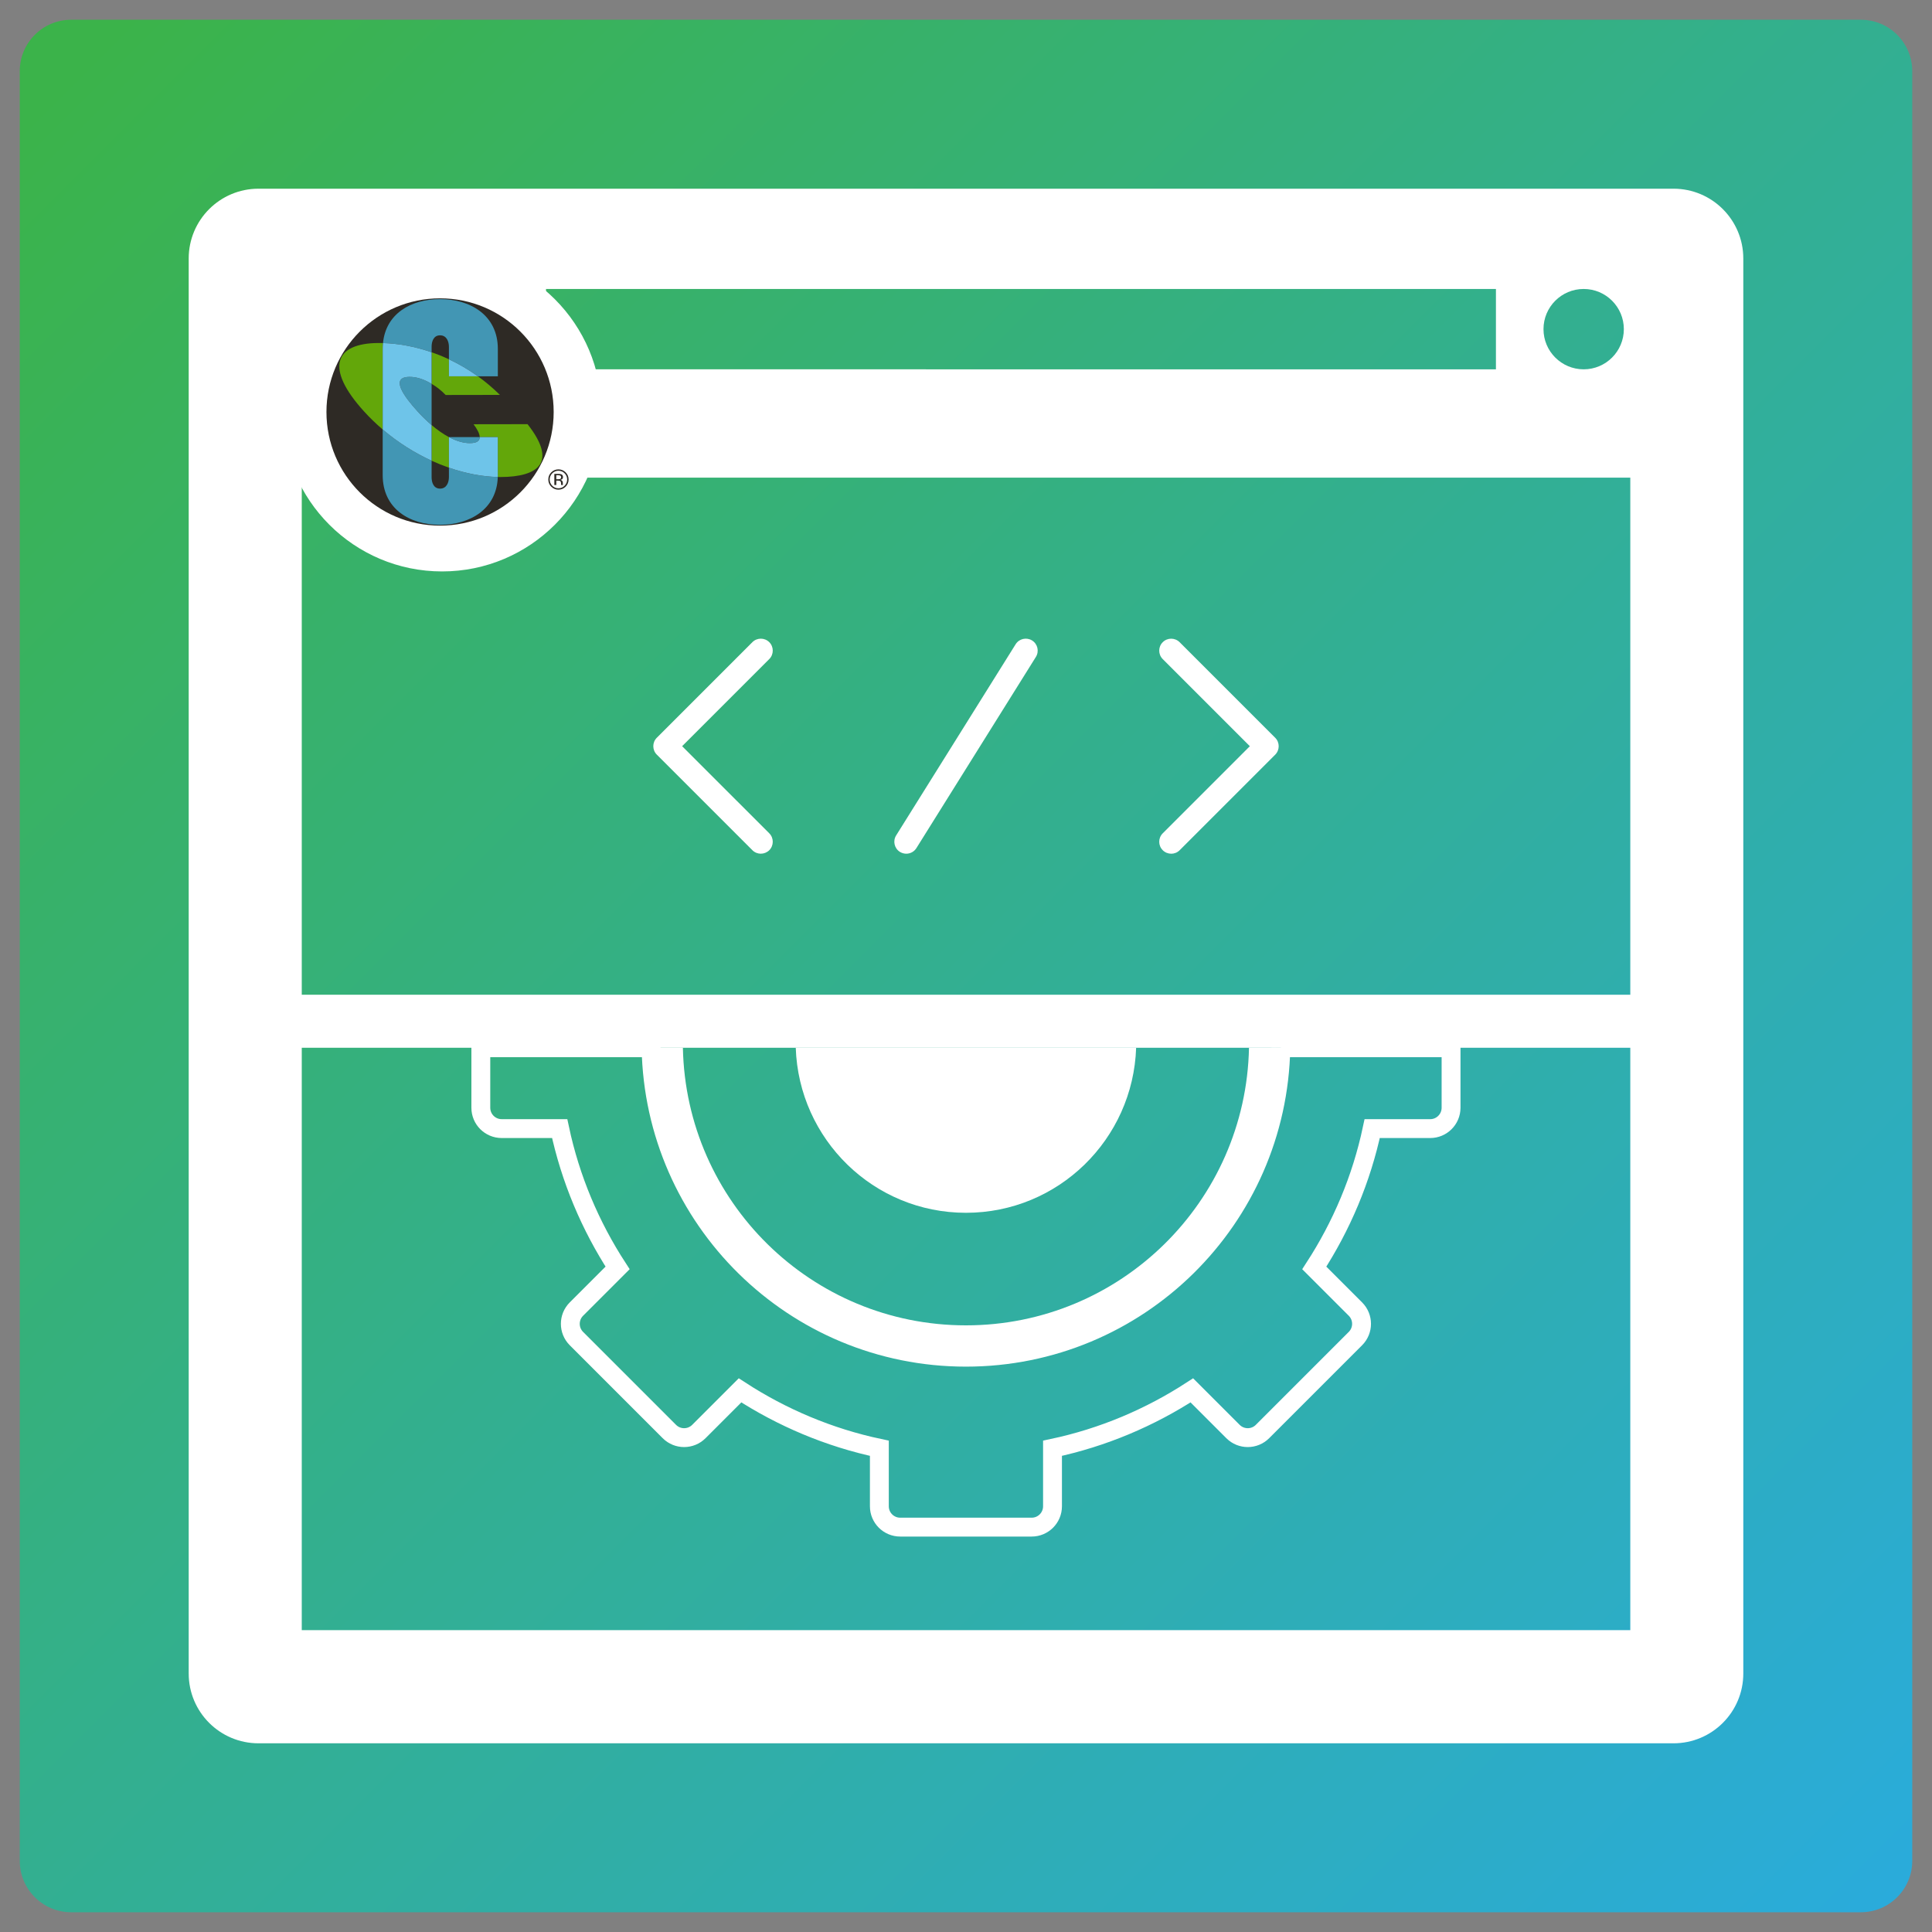 <?xml version="1.0" encoding="utf-8"?>
<!-- Generator: Adobe Illustrator 16.0.0, SVG Export Plug-In . SVG Version: 6.00 Build 0)  -->
<!DOCTYPE svg PUBLIC "-//W3C//DTD SVG 1.1//EN" "http://www.w3.org/Graphics/SVG/1.1/DTD/svg11.dtd">
<svg version="1.1" id="Layer_1" xmlns="http://www.w3.org/2000/svg" xmlns:xlink="http://www.w3.org/1999/xlink" x="0px" y="0px"
	 width="512px" height="512px" viewBox="0 0 512 512" enable-background="new 0 0 512 512" xml:space="preserve">
<rect x="0" y="0" width="512" height="512" fill="#808080" stroke="none"/>
<g>
	<linearGradient id="SVGID_1_" gradientUnits="userSpaceOnUse" x1="19.349" y1="19.349" x2="525.567" y2="525.567">
		<stop  offset="0" style="stop-color:#3BB34A"/>
		<stop  offset="1" style="stop-color:#29ABE2"/>
	</linearGradient>
	<path fill="url(#SVGID_1_)" d="M506.766,493.139c0,7.525-6.102,13.627-13.627,13.627H18.861c-7.526,0-13.626-6.102-13.626-13.627
		V18.861c0-7.525,6.101-13.626,13.626-13.626h474.278c7.525,0,13.627,6.101,13.627,13.626V493.139z"/>
	<g>
		<path fill="#FFFFFF" d="M201.628,226.242c-0.81,0-1.619-0.311-2.238-0.927l-25.33-25.33c-1.236-1.23-1.236-3.241,0-4.475
			l25.33-25.33c1.231-1.233,3.24-1.233,4.477,0c1.229,1.234,1.229,3.244,0,4.478l-23.092,23.088l23.092,23.091
			c1.229,1.231,1.229,3.24,0,4.478c-0.625,0.616-1.435,0.92-2.245,0.92L201.628,226.242z"/>
		<path fill="#FFFFFF" d="M310.375,226.242c-0.811,0-1.62-0.311-2.238-0.927c-1.238-1.231-1.238-3.241,0-4.478l23.085-23.084
			l-23.085-23.088c-1.238-1.234-1.238-3.244,0-4.477c1.23-1.234,3.24-1.234,4.477,0l25.33,25.33c1.23,1.233,1.23,3.243,0,4.48
			l-25.33,25.329c-0.624,0.619-1.434,0.923-2.244,0.923L310.375,226.242z"/>
		<path fill="#FFFFFF" d="M240.171,226.242c-0.576,0-1.15-0.162-1.682-0.481c-1.479-0.928-1.93-2.883-1.001-4.367l31.661-50.656
			c0.928-1.481,2.883-1.929,4.366-1.004c1.479,0.925,1.93,2.881,1.002,4.362l-31.662,50.663
			C242.255,225.717,241.223,226.242,240.171,226.242z"/>
	</g>
	<path fill="#FFFFFF" d="M443.496,50.007H68.503c-10.215,0-18.496,8.281-18.496,18.496v374.993c0,10.216,8.281,18.497,18.496,18.497
		h374.993c10.214,0,18.497-8.281,18.497-18.497V68.503C461.993,58.288,453.71,50.007,443.496,50.007z M419.689,76.58
		c5.881,0,10.647,4.767,10.647,10.647c0,5.881-4.767,10.647-10.647,10.647s-10.647-4.767-10.647-10.647
		C409.042,81.347,413.809,76.58,419.689,76.58z M144.697,76.58h251.741v21.294H144.697V76.58z M432.046,420.751v11.26l0,0H79.97l0,0
		v-11.26V126.584h352.076V420.751z"/>
	<g>
		<circle fill="#FFFFFF" cx="117.162" cy="109.178" r="42.258"/>
		<g>
			<path fill="#2E2A25" d="M116.623,79.062c-16.63,0-30.11,13.483-30.11,30.116c0,16.633,13.48,30.116,30.11,30.116
				c16.627,0,30.106-13.483,30.106-30.116C146.729,92.545,133.25,79.062,116.623,79.062"/>
			<path fill="#4296B4" d="M118.969,126.427c0,1.427-0.608,3.061-2.345,3.061c-1.736,0-2.247-1.633-2.247-3.061v-4.332
				c-4.492-2.055-8.914-4.827-12.959-8.277v12.098c0,8.776,6.941,13.165,15.206,13.165c8.009,0,15.037-4.226,15.296-12.675
				c-4.08-0.086-8.498-0.919-12.952-2.465"/>
			<path fill="#4296B4" d="M127.128,115.83h-8.159v0.006c1.94,1.032,3.827,1.604,5.549,1.6
				C126.417,117.436,127.14,116.803,127.128,115.83"/>
			<path fill="#4296B4" d="M108.553,99.874c-5.313,0.008-1.483,5.202,2.132,9.178c1.208,1.326,2.446,2.535,3.692,3.594v-10.929
				c-0.303-0.179-0.612-0.348-0.92-0.501C111.757,100.319,110.122,99.871,108.553,99.874"/>
			<path fill="#4296B4" d="M114.378,91.928c0-1.429,0.511-3.064,2.247-3.064c1.735,0,2.345,1.635,2.345,3.064v3.288
				c2.591,1.214,5.171,2.707,7.675,4.504h5.287v-7.28c0-8.777-7.142-13.167-15.306-13.167c-7.773,0-14.372,3.881-15.13,11.642
				c3.963,0.113,8.376,0.876,12.884,2.438"/>
			<path fill="#63A70A" d="M139.804,112.408l-14.309,0.022c0.959,1.272,1.618,2.488,1.633,3.4h4.8v10.086
				c0,0.166-0.002,0.33-0.008,0.49c0.255,0.006,0.504,0.009,0.756,0.009c4.972-0.009,8.735-0.975,10.294-3.163
				C144.545,121.002,143.794,117.475,139.804,112.408"/>
			<path fill="#63A70A" d="M101.494,90.914c-0.37-0.013-0.735-0.014-1.097-0.014c-11.828,0.018-14.333,6.677-3.941,18.109
				c1.565,1.727,3.232,3.332,4.963,4.809V92.44C101.418,91.914,101.444,91.407,101.494,90.914"/>
			<path fill="#63A70A" d="M118.969,95.216c-1.529-0.716-3.064-1.334-4.591-1.862v8.364c1.314,0.774,2.582,1.758,3.726,2.958
				l14.378-0.024c-1.873-1.85-3.83-3.489-5.837-4.931h-7.675"/>
			<path fill="#63A70A" d="M118.969,123.94v-8.104c-1.509-0.804-3.056-1.885-4.591-3.189v9.446
				C115.906,122.792,117.44,123.408,118.969,123.94"/>
			<path fill="#6EC4E9" d="M114.378,112.646c-1.246-1.059-2.486-2.268-3.692-3.593c-3.615-3.976-7.445-9.17-2.132-9.178
				c1.568-0.003,3.204,0.445,4.905,1.341c0.308,0.154,0.617,0.322,0.92,0.501v-8.363c-4.507-1.562-8.92-2.327-12.884-2.439
				c-0.05,0.494-0.076,1-0.076,1.526v21.379c4.046,3.449,8.468,6.221,12.959,8.275"/>
			<path fill="#6EC4E9" d="M118.969,99.72h7.675c-2.505-1.797-5.084-3.289-7.675-4.504"/>
			<path fill="#6EC4E9" d="M131.928,115.83h-4.8c0.012,0.973-0.711,1.606-2.609,1.606c-1.726,0.003-3.609-0.568-5.55-1.6v8.105
				c4.455,1.543,8.873,2.378,12.951,2.465c0.006-0.162,0.008-0.324,0.008-0.49"/>
			<path fill="#2E2A25" d="M149.893,128.976c-0.523,0.526-1.16,0.792-1.905,0.792c-0.744,0-1.377-0.265-1.899-0.792
				c-0.521-0.525-0.782-1.161-0.782-1.909c0-0.737,0.264-1.37,0.789-1.897c0.522-0.521,1.153-0.781,1.893-0.781
				c0.745,0,1.381,0.26,1.905,0.781c0.525,0.524,0.788,1.156,0.788,1.897C150.68,127.813,150.418,128.448,149.893,128.976
				 M146.354,125.435c-0.448,0.452-0.674,0.996-0.674,1.637c0,0.645,0.225,1.194,0.671,1.647c0.448,0.454,0.994,0.681,1.636,0.681
				c0.644,0,1.188-0.227,1.637-0.681c0.45-0.454,0.674-1.002,0.674-1.647c0-0.642-0.224-1.185-0.674-1.637
				c-0.452-0.455-0.996-0.682-1.637-0.682C147.353,124.753,146.809,124.98,146.354,125.435 M147.938,125.585
				c0.366,0,0.635,0.034,0.806,0.105c0.305,0.126,0.458,0.376,0.458,0.749c0,0.263-0.098,0.458-0.289,0.583
				c-0.101,0.066-0.244,0.115-0.426,0.143c0.233,0.036,0.398,0.134,0.507,0.289c0.106,0.157,0.16,0.308,0.16,0.458v0.216
				c0,0.066,0.001,0.142,0.008,0.22c0.004,0.078,0.011,0.129,0.024,0.153l0.018,0.037h-0.484c-0.004-0.01-0.007-0.019-0.009-0.03
				c-0.003-0.008-0.006-0.02-0.008-0.033l-0.012-0.094v-0.234c0-0.34-0.093-0.565-0.277-0.675c-0.11-0.063-0.303-0.095-0.58-0.095
				h-0.409v1.162h-0.521v-2.952H147.938z M148.5,126.05c-0.134-0.073-0.341-0.109-0.632-0.109h-0.443v1.068h0.47
				c0.221,0,0.387-0.021,0.496-0.066c0.202-0.081,0.304-0.232,0.304-0.46C148.695,126.269,148.629,126.123,148.5,126.05"/>
		</g>
	</g>
	<g>
		<path fill="#FFFFFF" d="M210.882,277.668c0.82,24.273,20.631,43.734,45.104,43.734c24.473,0,44.283-19.462,45.103-43.734H210.882z
			"/>
		<path fill="none" stroke="#FFFFFF" stroke-width="5" stroke-miterlimit="10" d="M339.435,277.668
			c-0.82,45.421-37.833,82.005-83.449,82.005c-45.618,0-82.63-36.583-83.45-82.005h-45.113v15.896c0,3.051,2.473,5.525,5.522,5.525
			h15.375c2.839,13.376,8.134,25.824,15.347,36.924l-10.91,10.908c-2.158,2.158-2.158,5.656,0,7.813l24.634,24.636
			c2.158,2.158,5.656,2.158,7.814,0l10.911-10.91c11.098,7.213,23.545,12.51,36.922,15.346v15.376c0,3.052,2.474,5.523,5.525,5.523
			h34.839c3.051,0,5.523-2.472,5.523-5.523v-15.376c13.377-2.838,25.827-8.134,36.925-15.346l10.909,10.91
			c2.158,2.158,5.656,2.158,7.813,0l24.635-24.636c2.157-2.157,2.157-5.655,0-7.813L348.3,336.014
			c7.211-11.1,12.508-23.548,15.346-36.924h15.375c3.052,0,5.524-2.475,5.524-5.525v-15.896H339.435z"/>
		<path fill="#FFFFFF" d="M330.997,277.668c-0.82,40.76-34.056,73.564-75.013,73.564c-40.956,0-74.192-32.803-75.011-73.564h-8.437
			c0.82,45.421,37.833,82.005,83.45,82.005c45.616,0,82.628-36.583,83.449-82.005H330.997z"/>
		<rect x="72.038" y="263.615" fill="#FFFFFF" width="367.924" height="14.051"/>
	</g>
</g>
</svg>
